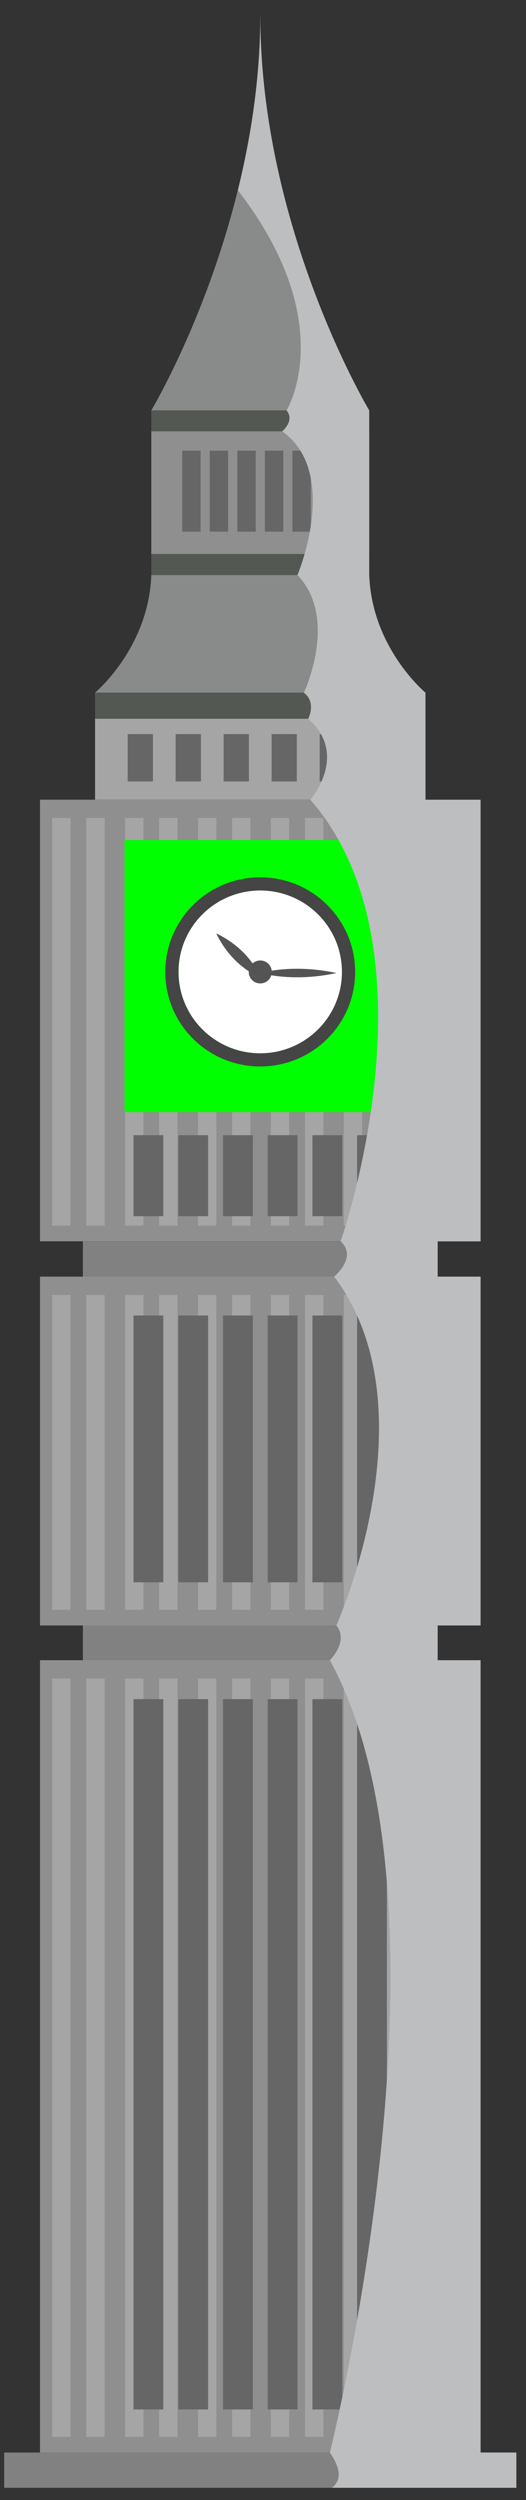 <svg width="28" height="133" viewBox="0 0 28 133" fill="none" xmlns="http://www.w3.org/2000/svg">
<rect x="0" y="0" width="28" height="133" fill="#333333" stroke="none"/>
<path d="M22.648 38.234H5.06V42.543H22.648V38.234Z" fill="#A5A5A5"/>
<path d="M8.142 39.053H6.796V41.574H8.142V39.053Z" fill="#666666"/>
<path d="M10.696 39.053H9.35V41.574H10.696V39.053Z" fill="#666666"/>
<path d="M13.25 39.053H11.904V41.574H13.25V39.053Z" fill="#666666"/>
<path d="M15.799 39.053H14.458V41.574H15.799V39.053Z" fill="#666666"/>
<path d="M18.358 39.053H17.017V41.574H18.358V39.053Z" fill="#666666"/>
<path d="M20.912 39.053H19.566V41.574H20.912V39.053Z" fill="#666666"/>
<path d="M22.648 36.848H5.06V38.234H22.648V36.848Z" fill="#535852"/>
<path d="M19.654 30.591H8.055C7.912 34.483 5.06 36.848 5.06 36.848H22.648C22.648 36.848 19.796 34.483 19.654 30.591Z" fill="#888B8A"/>
<path d="M19.654 29.479H8.055V30.591H19.654V29.479Z" fill="#535852"/>
<path d="M19.654 22.942H8.055V29.475H19.654V22.942Z" fill="#8F8F8F"/>
<path d="M10.678 23.976H9.699V28.285H10.678V23.976Z" fill="#666666"/>
<path d="M12.143 23.976H11.165V28.285H12.143V23.976Z" fill="#666666"/>
<path d="M13.613 23.976H12.635V28.285H13.613V23.976Z" fill="#666666"/>
<path d="M15.079 23.976H14.1V28.285H15.079V23.976Z" fill="#666666"/>
<path d="M16.544 23.976H15.565V28.285H16.544V23.976Z" fill="#666666"/>
<path d="M18.009 23.976H17.031V28.285H18.009V23.976Z" fill="#666666"/>
<path d="M19.654 21.831H8.055V22.942H19.654V21.831Z" fill="#535852"/>
<path d="M13.852 0.812C13.852 12.165 8.055 21.831 8.055 21.831H19.654C19.654 21.831 13.856 12.165 13.856 0.812H13.852Z" fill="#888B8A"/>
<path d="M23.301 66.041H4.412V67.917H23.301V66.041Z" fill="#818181"/>
<path d="M25.584 42.543H2.129V66.037H25.584V42.543Z" fill="#8F8F8F"/>
<path opacity="0.2" d="M3.755 43.518H2.776V65.204H3.755V43.518Z" fill="white"/>
<path opacity="0.2" d="M5.569 43.518H4.591V65.204H5.569V43.518Z" fill="white"/>
<path opacity="0.2" d="M7.637 43.518H6.658V65.204H7.637V43.518Z" fill="white"/>
<path opacity="0.2" d="M9.451 43.518H8.473V65.204H9.451V43.518Z" fill="white"/>
<path opacity="0.2" d="M11.518 43.518H10.54V65.204H11.518V43.518Z" fill="white"/>
<path opacity="0.2" d="M13.332 43.518H12.354V65.204H13.332V43.518Z" fill="white"/>
<path opacity="0.2" d="M15.395 43.518H14.416V65.204H15.395V43.518Z" fill="white"/>
<path opacity="0.2" d="M17.214 43.518H16.235V65.204H17.214V43.518Z" fill="white"/>
<path opacity="0.2" d="M19.277 43.518H18.298V65.204H19.277V43.518Z" fill="white"/>
<path opacity="0.2" d="M21.096 43.518H20.117V65.204H21.096V43.518Z" fill="white"/>
<path opacity="0.2" d="M23.158 43.518H22.18V65.204H23.158V43.518Z" fill="white"/>
<path opacity="0.2" d="M24.973 43.518H23.994V65.204H24.973V43.518Z" fill="white"/>
<path d="M8.693 60.392H7.108V64.701H8.693V60.392Z" fill="#666666"/>
<path d="M11.078 60.392H9.493V64.701H11.078V60.392Z" fill="#666666"/>
<path d="M13.461 60.392H11.872V64.701H13.461V60.392Z" fill="#666666"/>
<path d="M15.836 60.392H14.252V64.701H15.836V60.392Z" fill="#666666"/>
<path d="M18.22 60.392H16.631V64.701H18.22V60.392Z" fill="#666666"/>
<path d="M20.595 60.392H19.01V64.701H20.595V60.392Z" fill="#666666"/>
<path d="M21.078 44.693H6.631V59.166H21.078V44.693Z" fill="#00FF00"/>
<path d="M18.202 51.715C18.198 54.107 16.245 56.042 13.843 56.033C11.44 56.028 9.497 54.084 9.506 51.692C9.511 49.3 11.463 47.364 13.866 47.374C16.268 47.378 18.211 49.322 18.207 51.715H18.202Z" fill="white"/>
<path d="M13.866 46.674C11.073 46.665 8.808 48.915 8.799 51.692C8.79 54.473 11.045 56.728 13.838 56.737C16.631 56.742 18.896 54.496 18.905 51.719C18.909 48.943 16.654 46.683 13.866 46.674ZM13.843 56.038C11.44 56.033 9.497 54.089 9.502 51.696C9.506 49.304 11.459 47.369 13.861 47.374C16.264 47.378 18.207 49.322 18.202 51.715C18.197 54.107 16.241 56.042 13.838 56.038H13.843Z" fill="#454545"/>
<path d="M14.468 51.71C14.468 52.049 14.192 52.319 13.852 52.319C13.512 52.319 13.241 52.044 13.241 51.706C13.241 51.367 13.517 51.097 13.857 51.097C14.197 51.097 14.468 51.372 14.468 51.71Z" fill="#545454"/>
<path d="M11.509 49.656C12.4 51.495 13.847 51.985 13.847 51.985C13.847 51.985 13.361 50.544 11.509 49.656Z" fill="#545454"/>
<path d="M17.913 51.765C15.552 51.253 13.884 51.765 13.884 51.765C13.884 51.765 15.552 52.277 17.913 51.765Z" fill="#545454"/>
<path d="M23.301 86.475H4.412V88.35H23.301V86.475Z" fill="#818181"/>
<path d="M25.584 67.917H2.129V86.475H25.584V67.917Z" fill="#8F8F8F"/>
<path opacity="0.2" d="M3.755 68.891H2.776V85.642H3.755V68.891Z" fill="white"/>
<path opacity="0.2" d="M5.569 68.891H4.591V85.642H5.569V68.891Z" fill="white"/>
<path opacity="0.2" d="M7.637 68.891H6.658V85.642H7.637V68.891Z" fill="white"/>
<path opacity="0.2" d="M9.451 68.891H8.473V85.642H9.451V68.891Z" fill="white"/>
<path opacity="0.2" d="M11.518 68.891H10.54V85.642H11.518V68.891Z" fill="white"/>
<path opacity="0.2" d="M13.332 68.891H12.354V85.642H13.332V68.891Z" fill="white"/>
<path opacity="0.2" d="M15.395 68.891H14.416V85.642H15.395V68.891Z" fill="white"/>
<path opacity="0.2" d="M17.214 68.891H16.235V85.642H17.214V68.891Z" fill="white"/>
<path opacity="0.2" d="M19.277 68.891H18.298V85.642H19.277V68.891Z" fill="white"/>
<path opacity="0.2" d="M21.096 68.891H20.117V85.642H21.096V68.891Z" fill="white"/>
<path opacity="0.2" d="M23.158 68.891H22.18V85.642H23.158V68.891Z" fill="white"/>
<path opacity="0.2" d="M24.973 68.891H23.994V85.642H24.973V68.891Z" fill="white"/>
<path d="M8.693 69.985H7.108V84.179H8.693V69.985Z" fill="#666666"/>
<path d="M11.078 69.985H9.493V84.179H11.078V69.985Z" fill="#666666"/>
<path d="M13.461 69.985H11.872V84.179H13.461V69.985Z" fill="#666666"/>
<path d="M15.836 69.985H14.252V84.179H15.836V69.985Z" fill="#666666"/>
<path d="M18.22 69.985H16.631V84.179H18.22V69.985Z" fill="#666666"/>
<path d="M20.595 69.985H19.01V84.179H20.595V69.985Z" fill="#666666"/>
<path d="M27.486 130.475H0.223V132.351H27.486V130.475Z" fill="#818181"/>
<path d="M25.584 88.323H2.129V130.475H25.584V88.323Z" fill="#8F8F8F"/>
<path opacity="0.2" d="M3.755 89.297H2.776V129.643H3.755V89.297Z" fill="white"/>
<path opacity="0.2" d="M5.569 89.297H4.591V129.643H5.569V89.297Z" fill="white"/>
<path opacity="0.2" d="M7.637 89.297H6.658V129.643H7.637V89.297Z" fill="white"/>
<path opacity="0.2" d="M9.451 89.297H8.473V129.643H9.451V89.297Z" fill="white"/>
<path opacity="0.2" d="M11.518 89.297H10.54V129.643H11.518V89.297Z" fill="white"/>
<path opacity="0.2" d="M13.332 89.297H12.354V129.643H13.332V89.297Z" fill="white"/>
<path opacity="0.2" d="M15.395 89.297H14.416V129.643H15.395V89.297Z" fill="white"/>
<path opacity="0.2" d="M17.214 89.297H16.235V129.643H17.214V89.297Z" fill="white"/>
<path opacity="0.2" d="M19.277 89.297H18.298V129.643H19.277V89.297Z" fill="white"/>
<path opacity="0.2" d="M21.096 89.297H20.117V129.643H21.096V89.297Z" fill="white"/>
<path opacity="0.2" d="M23.158 89.297H22.18V129.643H23.158V89.297Z" fill="white"/>
<path opacity="0.2" d="M24.973 89.297H23.994V129.643H24.973V89.297Z" fill="white"/>
<path d="M8.693 90.395H7.108V128.183H8.693V90.395Z" fill="#666666"/>
<path d="M11.078 90.395H9.493V128.183H11.078V90.395Z" fill="#666666"/>
<path d="M13.461 90.395H11.872V128.183H13.461V90.395Z" fill="#666666"/>
<path d="M15.836 90.395H14.252V128.183H15.836V90.395Z" fill="#666666"/>
<path d="M18.22 90.395H16.631V128.183H18.22V90.395Z" fill="#666666"/>
<path d="M20.595 90.395H19.01V128.183H20.595V90.395Z" fill="#666666"/>
<g style="mix-blend-mode:multiply">
<path d="M27.486 132.351V130.475H25.579V88.323H23.296V86.475H25.579V67.917H23.296V66.041H25.579V42.548H22.649V36.853C22.649 36.853 19.796 34.488 19.654 30.595V21.835C19.654 21.835 13.857 12.17 13.857 0.817C13.857 4.128 13.36 7.298 12.662 10.125C18.133 17.197 15.253 21.835 15.253 21.835C15.712 22.375 15.023 22.947 15.023 22.947C18.133 25.17 15.832 30.595 15.832 30.595C18.05 32.896 16.176 36.853 16.176 36.853C16.865 37.383 16.406 38.239 16.406 38.239C18.593 40.156 16.521 42.548 16.521 42.548C23.549 50.612 18.133 66.041 18.133 66.041C19.052 66.874 17.789 67.917 17.789 67.917C23.09 74.966 17.903 86.475 17.903 86.475C18.593 87.308 17.559 88.323 17.559 88.323C24.817 101.556 17.559 130.475 17.559 130.475C18.018 131.152 18.285 131.847 17.674 132.351H27.49H27.486Z" fill="#BCBEC0"/>
</g>
</svg>
